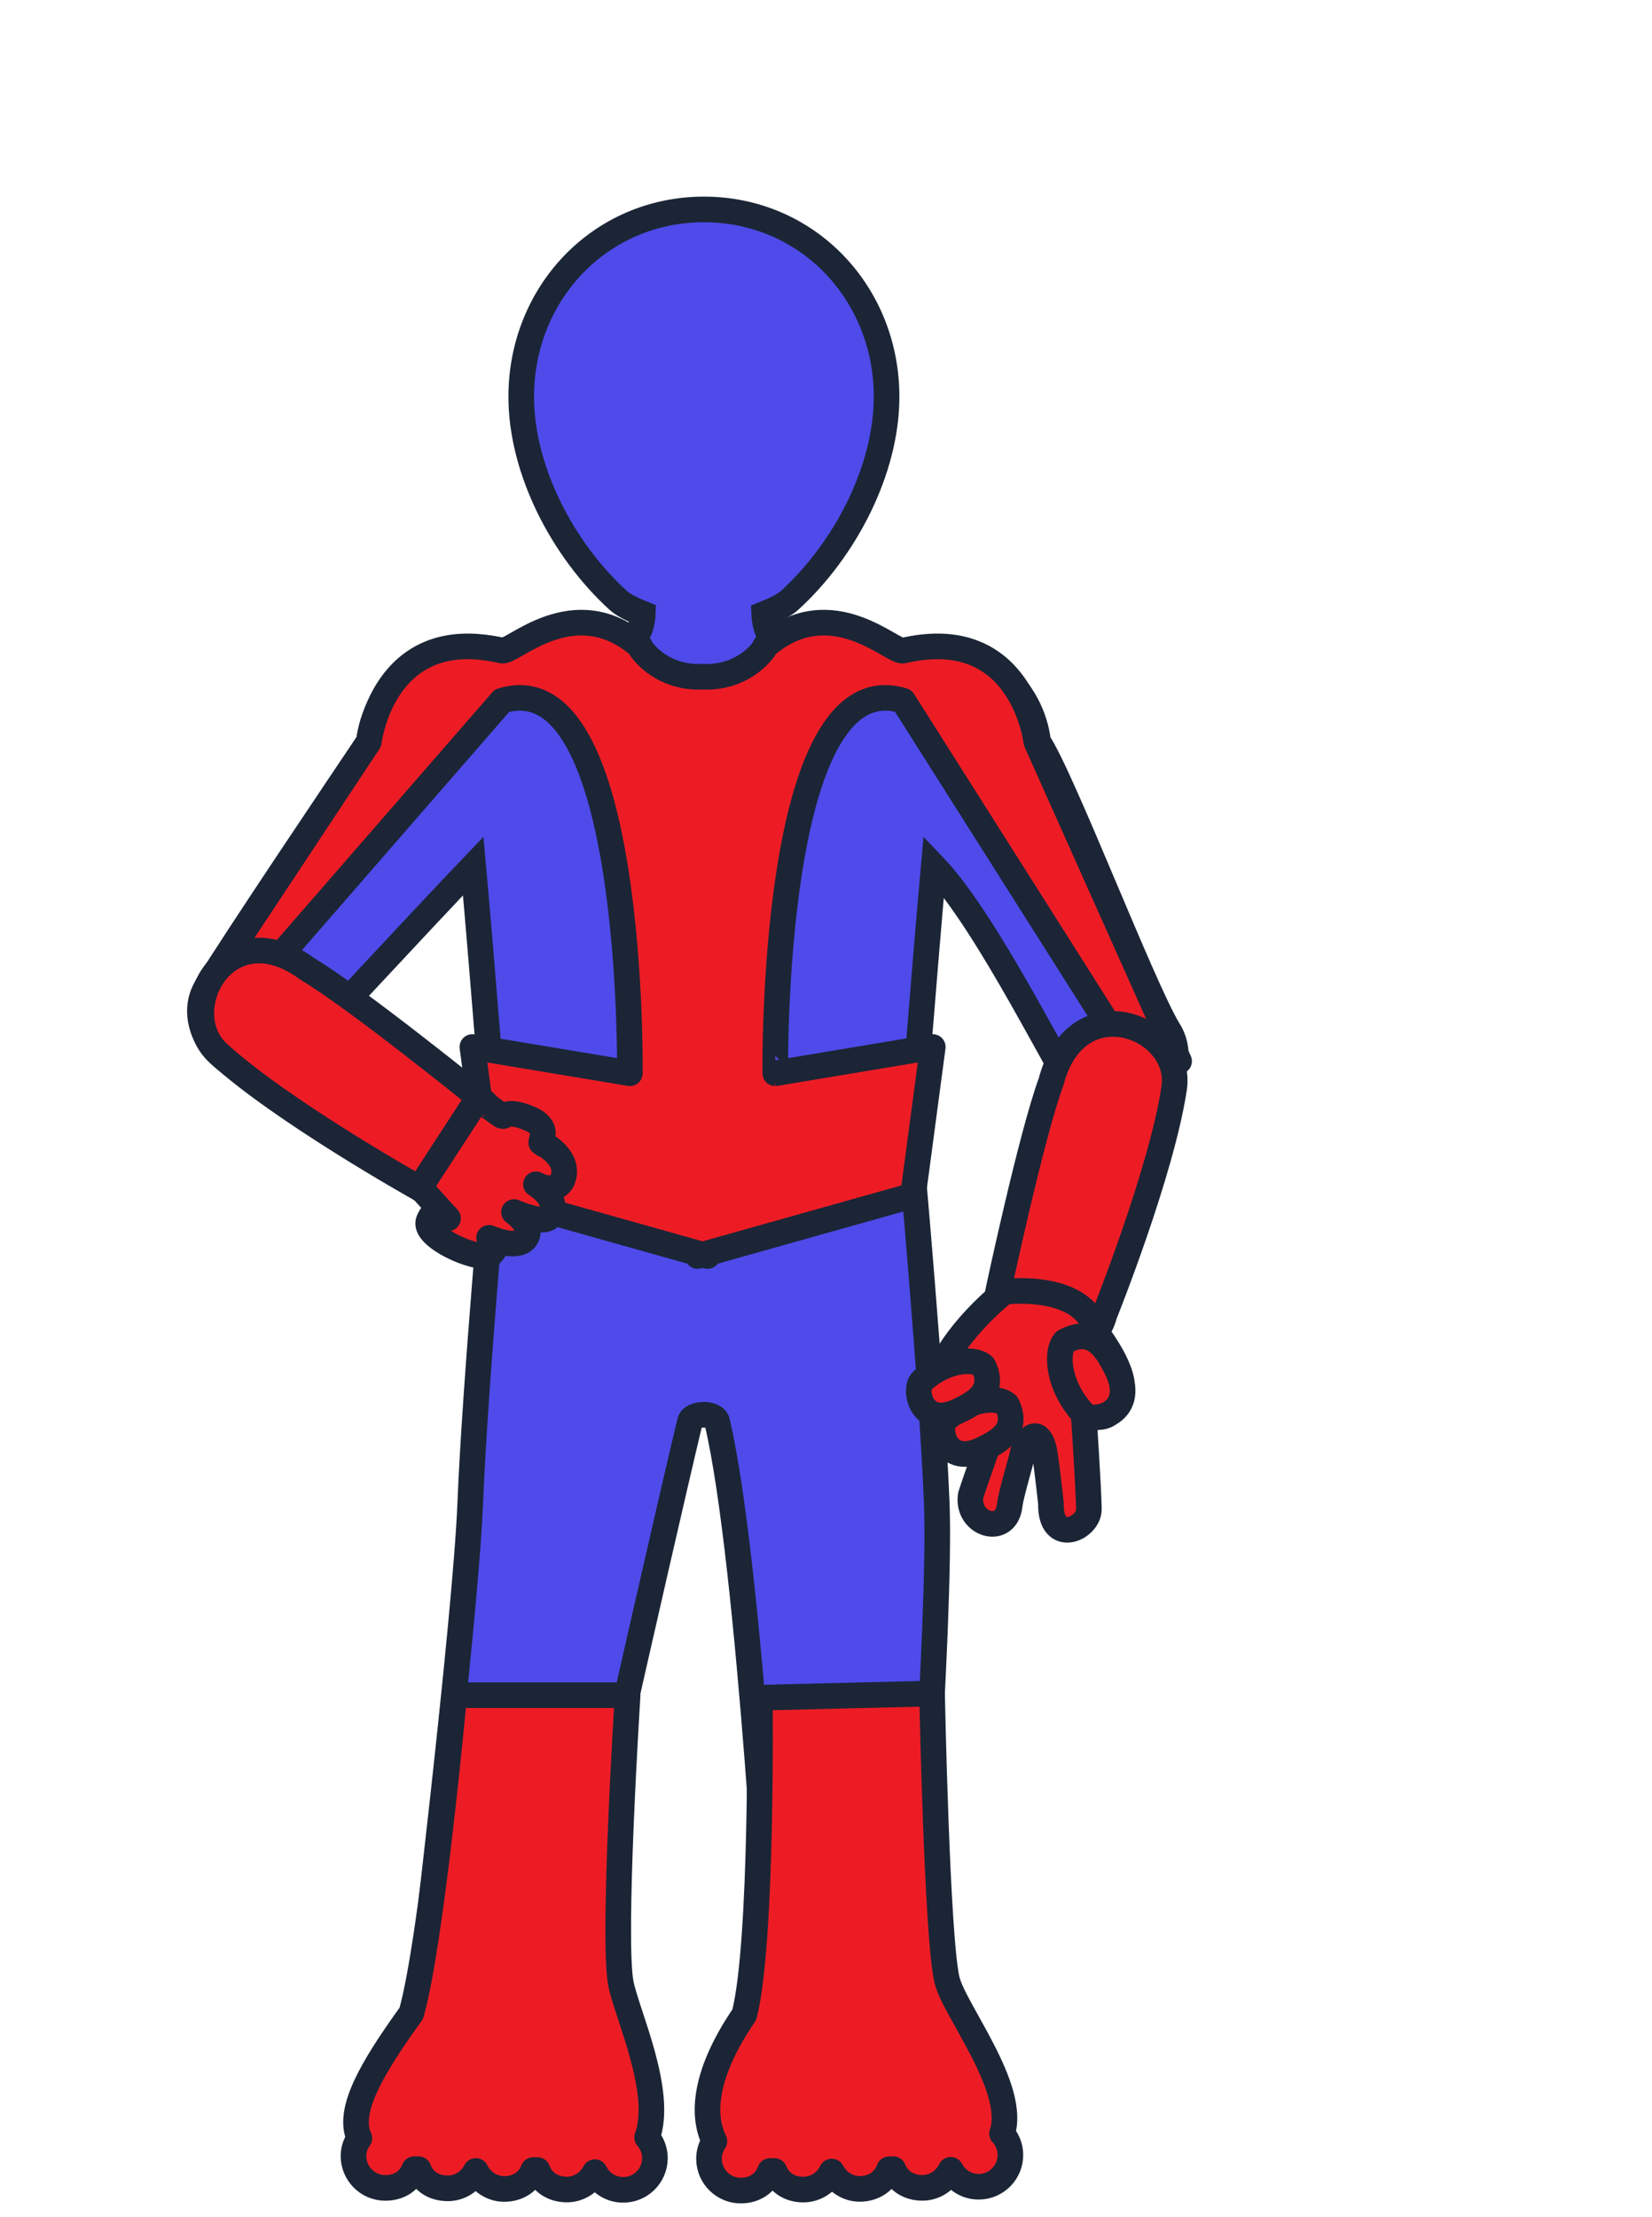 <?xml version="1.0" encoding="iso-8859-1"?>
<!-- Generator: Adobe Illustrator 16.0.0, SVG Export Plug-In . SVG Version: 6.00 Build 0)  -->
<!DOCTYPE svg PUBLIC "-//W3C//DTD SVG 1.1//EN" "http://www.w3.org/Graphics/SVG/1.1/DTD/svg11.dtd">
<svg version="1.1" xmlns="http://www.w3.org/2000/svg" xmlns:xlink="http://www.w3.org/1999/xlink" x="0px" y="0px" width="258px"
	 height="346.166px" viewBox="0 0 258 346.166" style="enable-background:new 0 0 258 346.166;" xml:space="preserve">
<g id="spidermanBody">
	<rect x="-0.333" y="-0.334" style="fill:none;" width="258" height="347"/>
	<g>
		<path style="fill:#4E4BEA;stroke:#1B2536;stroke-width:4;stroke-miterlimit:10;" d="M182.48,160.798
			c-4.119-6.801-16.604-39.443-20.351-44.995c-0.992-8.289-8.105-14.714-16.736-14.714c-1.952,0-3.822,0.333-5.566,0.937
			c-5.022-2.503-8.295-4.699-16.366-2.109c-2.94,1.385-4.025-1.688-4.116-4.047c1.694-0.675,3.174-1.408,3.955-2.123
			c8.732-7.971,15.161-20.405,15.161-31.809c0-16.133-12.29-29.217-28.524-29.243c-16.238,0.026-28.535,13.11-28.535,29.243
			c0,11.404,6.419,23.838,15.154,31.809c0.762,0.698,2.189,1.411,3.833,2.073c-0.086,2.317-1.168,5.329-4.116,3.943
			c-8.05-2.584-11.327-0.286-16.327,2.275c-1.754-0.612-3.64-0.949-5.604-0.949c-8.633,0-15.745,6.426-16.738,14.714
			c-3.747,5.552-21.122,31.346-25.242,38.148c-4.751,7.446,6.385,18.482,13.983,10.746c2.375-2.579,18.959-20.482,27.56-29.479
			c1.505,16.732,3.619,43.969,3.619,43.969s-3.342,36.877-4.083,55.434c-0.74,18.556-7.923,77.812-7.923,77.86
			c0,5.944,4.865,10.623,10.865,10.623c6.001,0,10.865-4.885,10.865-10.829c0-0.457,15.319-68.662,20.509-90.34
			c0.331-1.381,3.889-1.411,4.221-0.025c5.188,21.672,8.77,89.84,8.77,90.301c0,5.942,4.865,10.761,10.864,10.761
			c6,0,10.865-4.433,10.865-10.376c0-0.049,4.555-59.419,3.816-77.975c-0.74-18.557-4.083-55.434-4.083-55.434
			s2.112-27.229,3.615-43.973c8.6,8.997,20.3,33.481,22.675,36.061C176.098,179.015,187.233,168.245,182.48,160.798z"/>
	</g>
	<g>
		<path style="fill:#ED1C24;stroke:#1B2536;stroke-width:4;stroke-linecap:round;stroke-linejoin:round;stroke-miterlimit:10;" d="
			M99.825,100.803c0.047,0.04,0.095,0.073,0.141,0.113C99.835,100.731,99.794,100.715,99.825,100.803z"/>
		<path style="fill:#ED1C24;stroke:#1B2536;stroke-width:4;stroke-linecap:round;stroke-linejoin:round;stroke-miterlimit:10;" d="
			M141.057,109.405l32.528,51.366l10.559,4.91l-22.305-49.878c0,0-2.137-18.583-20.782-14.223c-1.55,0.456-11.22-9.497-21.439-0.777
			c-0.181,0.502-3.081,4.804-9.234,4.873c-0.01-0.016-0.018-0.039-0.027-0.037c-0.22,0.018-0.42,0.012-0.633,0.019
			c-0.213-0.007-0.415-0.001-0.636-0.019c-0.009-0.002-0.018,0.021-0.025,0.037c-6.154-0.069-9.055-4.371-9.236-4.873
			c-10.219-8.72-19.889,1.233-21.438,0.777c-18.645-4.36-20.783,14.223-20.783,14.223l-25.236,38.139l11.535-4.91l34.484-39.627
			c20.783-6.398,19.98,58.158,19.98,58.158l-24.596-4.099l3.089,23.18l32.086,9.02c0.002,0.276,0.003,0.434,0.003,0.434l0.774-0.217
			l0.773,0.217c0,0,0.001-0.157,0.003-0.434l32.086-9.02l3.087-23.18l-24.596,4.099
			C121.076,167.563,120.274,103.007,141.057,109.405z"/>
		<path style="fill:#ED1C24;stroke:#1B2536;stroke-width:4;stroke-linecap:round;stroke-linejoin:round;stroke-miterlimit:10;" d="
			M119.477,100.917c0.047-0.04,0.095-0.074,0.141-0.113C119.648,100.715,119.608,100.731,119.477,100.917z"/>
	</g>
	<g>
		<path style="fill:#ED1C24;stroke:#1B2536;stroke-width:4;stroke-linecap:round;stroke-linejoin:round;stroke-miterlimit:10;" d="
			M155.865,201.721l-0.009-0.002c0,0,5.182-24.383,8.291-32.796c3.972-15.26,20.669-8.656,19.226,0.966
			c-1.985,13.204-10.867,35.311-10.867,35.311h-0.001c-0.515,1.977-1.547,3.398-2.893,4.49c-3.67,2.969-9.114,2.727-12.056-0.91
			C155.831,206.645,155.117,204.564,155.865,201.721z"/>
		<path style="fill:#ED1C24;stroke:#1B2536;stroke-width:4;stroke-linecap:round;stroke-linejoin:round;stroke-miterlimit:10;" d="
			M171.208,208.035c0,0,5.023,6.355,3.851,9.574c-1.169,3.219-2.422,4.408-5.838,3.122c0.029-0.031,0.77,11.372,0.833,14.778
			c0.145,3.175-6.072,5.895-5.925-0.799c0,0-0.564-5.252-0.949-7.735c-0.531-3.39-2.157-3.808-3.394-0.411
			c-0.402,1.934-1.893,6.688-2.103,8.494c-0.563,4.848-6.755,3.008-6.087-1.584c0.754-2.391,3.765-10.807,3.765-10.807
			s-2.258,2.822-4.915,0.119c-1.452-1.74-2.365-3.637-3.743-6.222c-1.283-2.376,3.657-9.599,10.146-14.868
			C157.111,201.619,169.504,200.201,171.208,208.035z"/>
		<path style="fill:#ED1C24;stroke:#1B2536;stroke-width:4;stroke-linecap:round;stroke-linejoin:round;stroke-miterlimit:10;" d="
			M174.273,213.496c-1.098-2.1-3.257-6.696-7.98-4.061c-1.484,1.764-1.017,7.057,2.928,11.296
			C170.721,222.346,178.005,220.644,174.273,213.496z"/>
		<path style="fill:#ED1C24;stroke:#1B2536;stroke-width:4;stroke-linecap:round;stroke-linejoin:round;stroke-miterlimit:10;" d="
			M153.634,226.172c1.791-0.912,5.708-2.693,3.619-6.879c-1.44-1.338-5.9-1.047-9.565,2.303
			C146.293,222.869,147.529,229.271,153.634,226.172z"/>
		<path style="fill:#ED1C24;stroke:#1B2536;stroke-width:4;stroke-linecap:round;stroke-linejoin:round;stroke-miterlimit:10;" d="
			M149.957,220.148c1.792-0.907,5.709-2.689,3.619-6.877c-1.438-1.338-5.897-1.049-9.564,2.299
			C142.616,216.85,143.854,223.252,149.957,220.148z"/>
	</g>
	<g>
		<path style="fill:#ED1C24;stroke:#1B2536;stroke-width:4;stroke-linecap:round;stroke-linejoin:round;stroke-miterlimit:10;" d="
			M75.014,171.529l0.005-0.008c0,0-19.312-15.66-27.021-20.242c-12.686-9.365-21.095,6.573-13.919,13.144
			c9.846,9.014,31.069,20.916,31.069,20.916l0.002-0.002c1.346,0.875,2.955,1.391,4.687,1.391c4.722,0,8.55-3.793,8.55-8.471
			C78.387,175.51,77.061,173.076,75.014,171.529z"/>
		<path style="fill:#ED1C24;stroke:#1B2536;stroke-width:4;stroke-linecap:round;stroke-linejoin:round;stroke-miterlimit:10;" d="
			M65.598,185.393l9.021-13.872c0.001,0,1.634,1.198,3.617,2.614c0.679,0.484,0.514-0.754,3.13,0.021
			c5.308,1.571,2.685,3.899,3.278,4.302c1.009,0.682-0.534-0.29,0,0c2.186,1.188,4.356,3.354,3.108,5.955
			c-1.312,2.114-4.044,0.49-4.044,0.49s3.98,2.32,2.107,5.103c-0.936,1.237-5.543-0.772-5.543-0.772s3.115,2.177,1.866,4.033
			c-1.32,1.996-5.757-0.013-5.757-0.013s2.304,0.856,0.066,2.705c-1.926,0.923-10.543-2.882-9.497-5.388
			c1.212-2.9,3.018-0.352,3.018-0.352L65.598,185.393z"/>
	</g>
	<path style="fill:#ED1C24;stroke:#1B2536;stroke-width:4;stroke-linecap:round;stroke-linejoin:round;stroke-miterlimit:10;" d="
		M101.061,333.706c2.6-7.038-3.108-19.157-4.078-23.932c-1.396-6.861,1.037-45.108,1.037-45.108H70.941
		c0,0-3.539,38.624-6.711,49.673c-6.441,8.92-10.045,15.358-8.104,19.491c-0.567,0.793-0.909,1.687-0.919,2.737
		c-0.028,2.733,2.167,4.993,4.9,5.021c2.042,0.024,3.804-0.923,4.582-2.923h0.68c0.737,2,2.477,2.971,4.519,2.991
		c1.933,0.02,3.599-1.112,4.429-2.714c0.802,1.617,2.445,2.792,4.375,2.812c2.058,0.021,3.831-1.007,4.599-2.956l0.645,0.004
		c0.729,1.965,2.481,3.015,4.538,3.038c1.931,0.02,3.598-1.104,4.429-2.707c0.802,1.617,2.445,2.741,4.375,2.76
		c2.737,0.028,4.975-2.173,5.003-4.909C102.293,335.729,101.823,334.588,101.061,333.706z"/>
	<path style="fill:#ED1C24;stroke:#1B2536;stroke-width:4;stroke-linecap:round;stroke-linejoin:round;stroke-miterlimit:10;" d="
		M156.496,333.129c2.415-7.104-7.521-19.313-8.613-24.061c-1.573-6.823-2.318-44.662-2.318-44.662l-26.899,0.652
		c0,0,0.461,38.365-2.426,49.491c-6.211,9.082-6.711,15.658-4.664,19.74c-0.545,0.809-0.862,1.77-0.847,2.819
		c0.042,2.735,2.295,4.94,5.028,4.899c2.042-0.029,3.776-1.081,4.505-3.05l0.68-0.011c0.788,1.945,2.554,2.934,4.596,2.903
		c1.932-0.03,3.568-1.187,4.359-2.812c0.843,1.599,2.516,2.733,4.444,2.705c2.058-0.033,3.804-1.103,4.521-3.07l0.646-0.01
		c0.777,1.944,2.557,2.95,4.614,2.92c1.931-0.029,3.567-1.194,4.358-2.818c0.842,1.597,2.515,2.676,4.441,2.646
		c2.737-0.044,4.92-2.301,4.877-5.034C157.778,335.121,157.28,333.991,156.496,333.129z"/>
</g>
<g id="Layer_1">
</g>
</svg>
